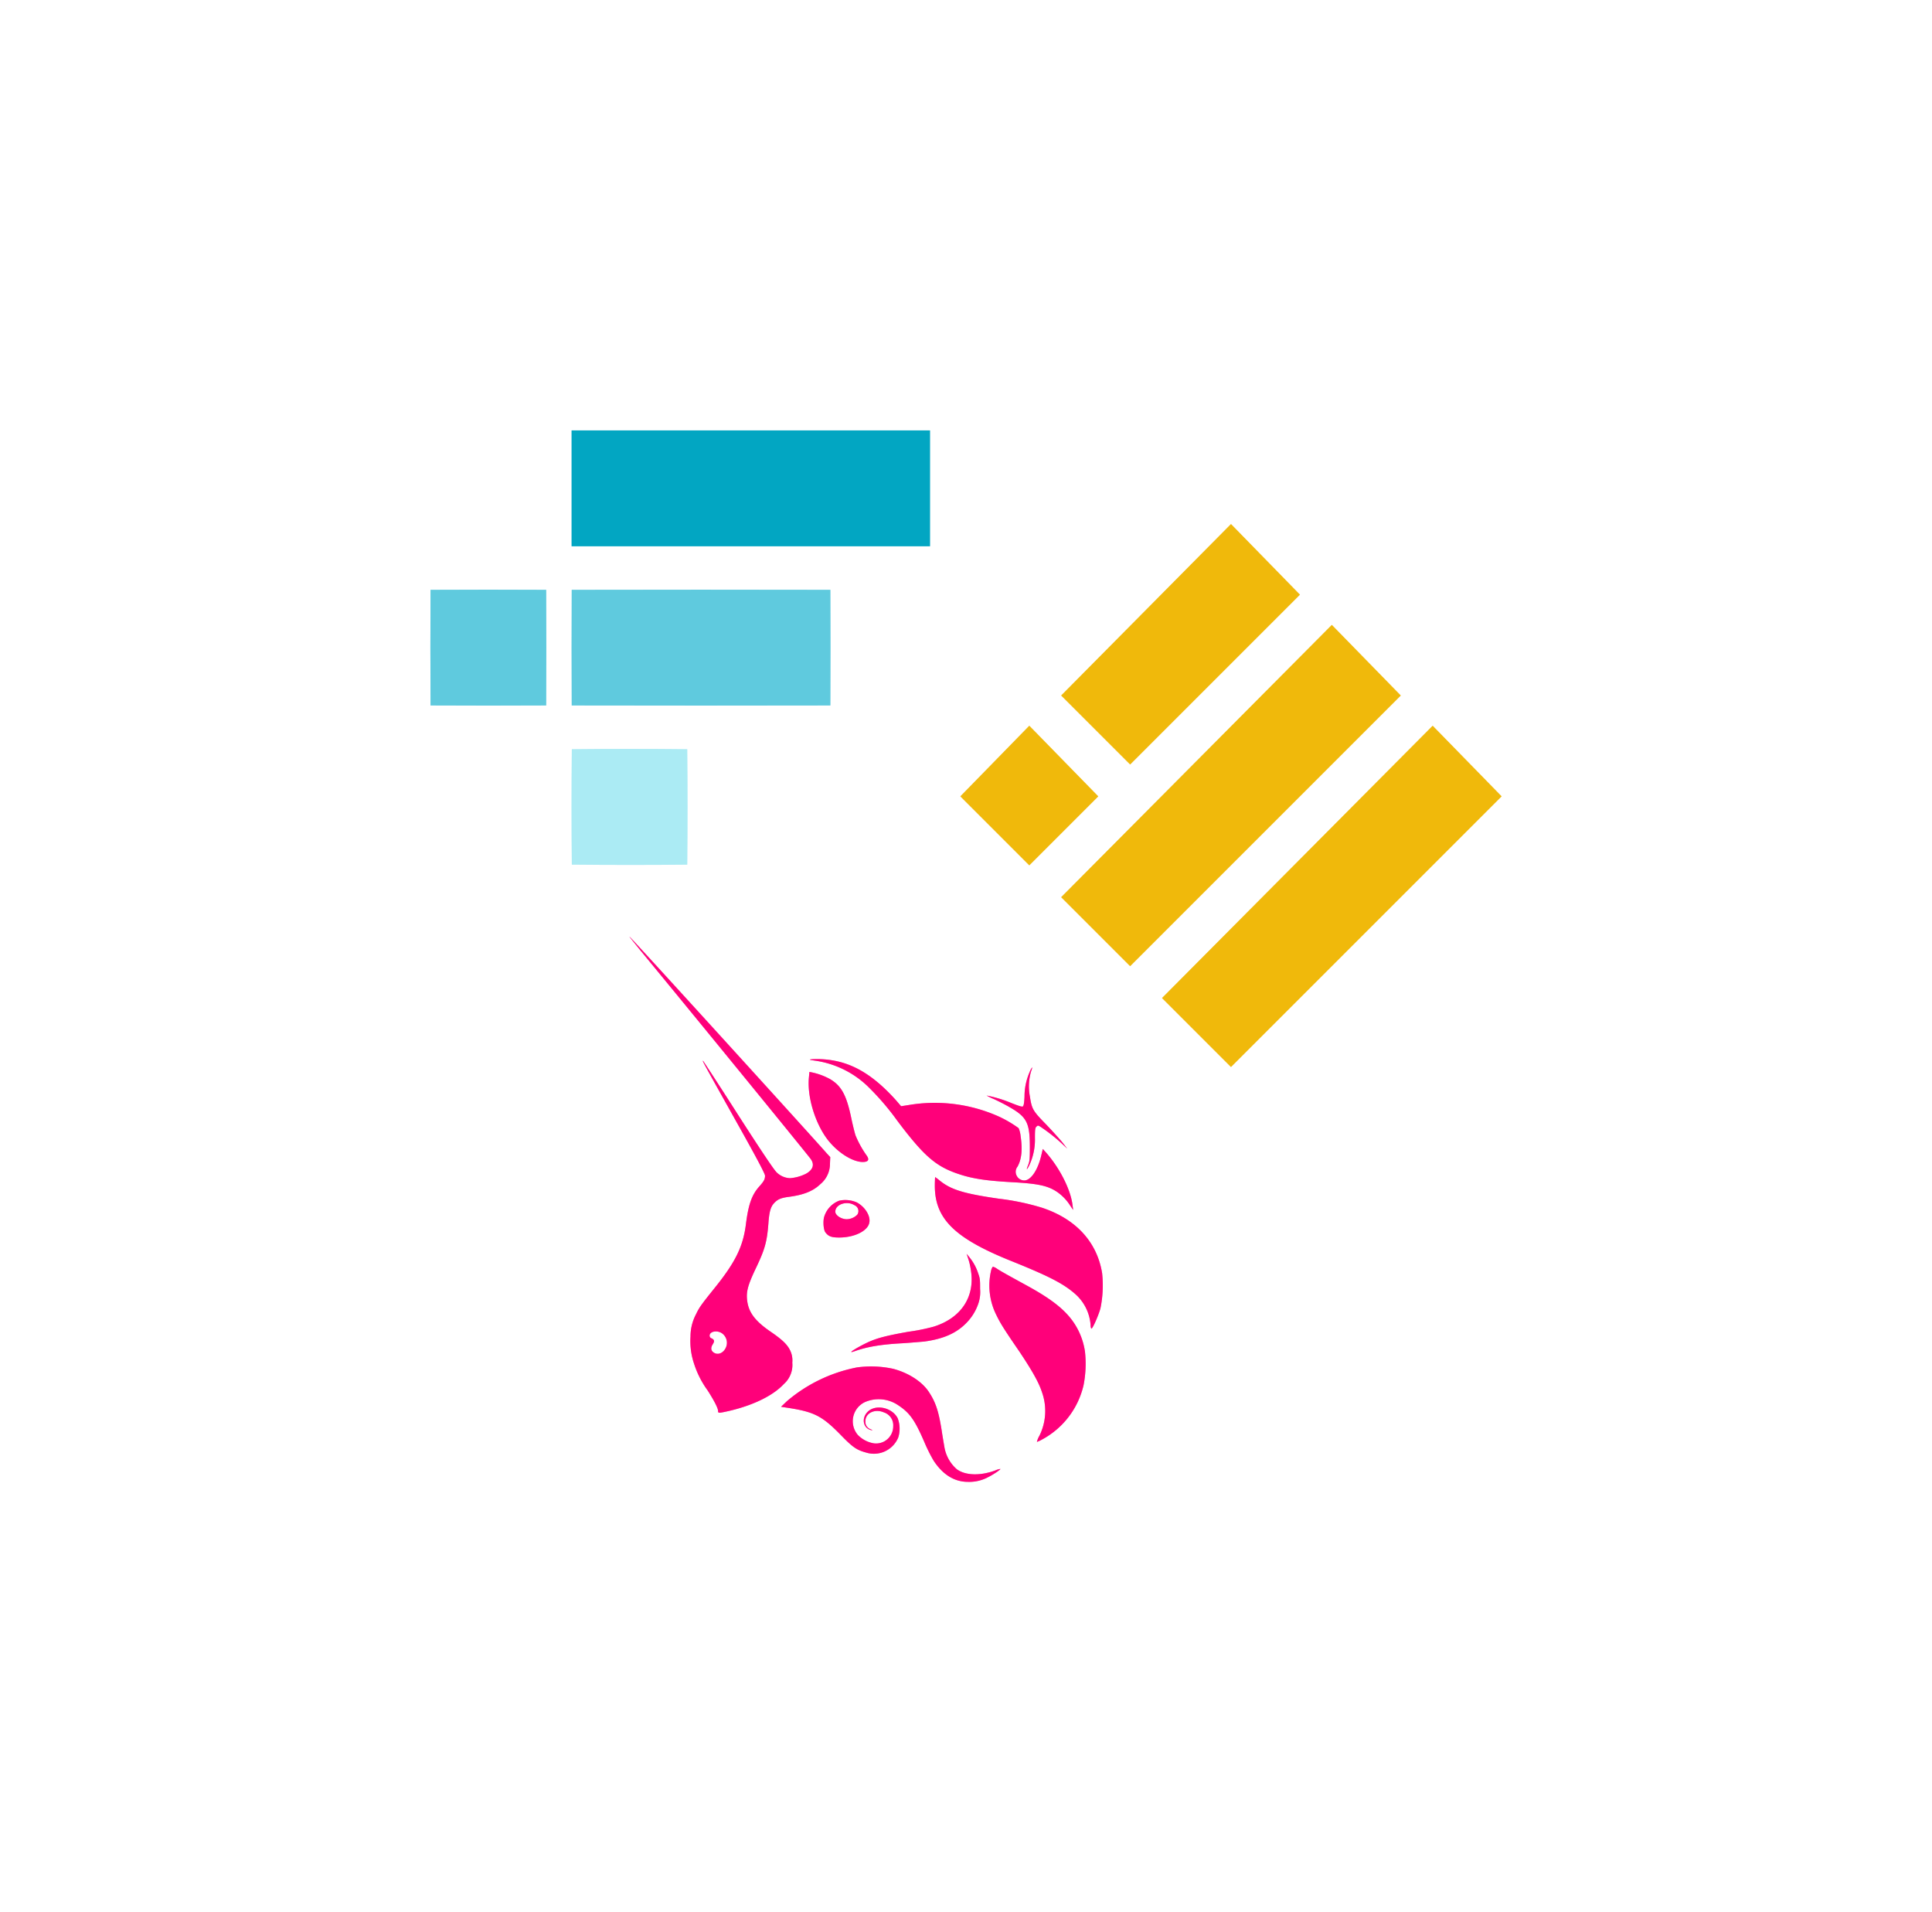 <svg xmlns="http://www.w3.org/2000/svg" width="538.668" height="533.141" viewBox="0 0 538.668 533.141">
  <g id="exchanges" transform="translate(-721.535 -659.359)">
    <path id="Path_102" data-name="Path 102" d="M110.335.71l18.52,18.966L82.22,66.312,63.7,47.791Z" transform="translate(954.415 805.475)" fill="#f0b90b" stroke="#f0b90b" stroke-width="1" opacity="0.49"/>
    <path id="Path_103" data-name="Path 103" d="M138.45,63.71l18.52,18.966-74.75,74.75L63.7,138.906Z" transform="translate(954.415 770.59)" fill="#f0b90b" stroke="#f0b90b" stroke-width="1" opacity="0.49"/>
    <path id="Path_104" data-name="Path 104" d="M19.22,126.71l18.52,18.966L19.22,164.2.7,145.676Z" transform="translate(989.3 735.705)" fill="#f0b90b" stroke="#f0b90b" stroke-width="1" opacity="0.49"/>
    <path id="Path_105" data-name="Path 105" d="M201.45,126.71l18.52,18.966-74.75,74.75-18.52-18.52Z" transform="translate(919.53 735.705)" fill="#f0b90b" stroke="#f0b90b" stroke-width="1" opacity="0.49"/>
    <path id="Path_1638" data-name="Path 1638" d="M65.608,43.97c-1.646-.235-1.725-.314-.941-.392a25.86,25.86,0,0,1,7.369.627c5.644,1.333,10.74,4.782,16.149,10.818L89.6,56.67l2.038-.314a43.711,43.711,0,0,1,25.085,3.136,32.5,32.5,0,0,1,5.644,3.292,7.577,7.577,0,0,1,.549,2.195c.549,3.684.314,6.428-.862,8.545a2.294,2.294,0,0,0-.235,2.509,2.361,2.361,0,0,0,2.117,1.333c1.881,0,3.841-2.979,4.782-7.134l.392-1.646.706.784c4,4.468,7.134,10.661,7.6,15.051l.157,1.176-.706-1.019a13.236,13.236,0,0,0-3.763-4c-2.665-1.8-5.487-2.352-12.935-2.744-6.742-.392-10.583-.941-14.346-2.195C99.394,73.524,96.1,70.78,88.5,60.667a72.052,72.052,0,0,0-7.6-8.937A26.592,26.592,0,0,0,65.608,43.97Z" transform="translate(883.176 911.1)" fill="#ff007a" opacity="0.49"/>
    <path id="Path_1639" data-name="Path 1639" d="M137.582,54.574a16.952,16.952,0,0,1,1.411-6.742A5.4,5.4,0,0,1,139.7,46.5c.078,0-.078.549-.314,1.176a14.973,14.973,0,0,0-.314,6.9c.549,3.528.784,4,4.547,7.839,1.725,1.8,3.763,4.076,4.547,5.017l1.333,1.725L148.164,67.9a47.718,47.718,0,0,0-6.271-4.939c-.549-.314-.627-.314-1.019.078-.314.314-.392.784-.392,3.057a16.794,16.794,0,0,1-1.725,8c-.627,1.176-.706.941-.157-.392.392-1.019.47-1.489.47-4.86,0-6.82-.784-8.466-5.566-11.21-1.176-.706-3.214-1.725-4.39-2.273A17.36,17.36,0,0,1,127,54.339a35.028,35.028,0,0,1,6.585,1.96c2.744,1.1,3.214,1.176,3.528,1.1C137.346,57.161,137.5,56.534,137.582,54.574Z" transform="translate(869.604 910.452)" fill="#ff007a" opacity="0.49"/>
    <path id="Path_1640" data-name="Path 1640" d="M68.721,66.6c-3.292-4.547-5.409-11.6-4.939-16.854l.157-1.646.784.157a18.4,18.4,0,0,1,5.017,1.881c3.136,1.881,4.547,4.468,5.879,10.9.392,1.881.941,4.076,1.176,4.782a28.3,28.3,0,0,0,3.136,5.644c.862,1.254.314,1.881-1.646,1.725C75.305,72.872,71.308,70.128,68.721,66.6Z" transform="translate(883.277 910.106)" fill="#ff007a" opacity="0.49"/>
    <path id="Path_1641" data-name="Path 1641" d="M129.609,108.782C114.087,102.511,108.6,97.1,108.6,87.93c0-1.333.078-2.43.078-2.43a14.726,14.726,0,0,1,1.333,1.019c3.136,2.509,6.663,3.606,16.462,5.017a68.279,68.279,0,0,1,11.994,2.509c9.485,3.136,15.365,9.564,16.776,18.265a31.705,31.705,0,0,1-.47,9.8c-.549,1.96-2.117,5.566-2.509,5.644-.078,0-.235-.392-.235-1.019a12.756,12.756,0,0,0-4.547-8.858C144.19,115.053,139.956,112.937,129.609,108.782Z" transform="translate(873.578 902.024)" fill="#ff007a" opacity="0.49"/>
    <path id="Path_1642" data-name="Path 1642" d="M112.214,117.268a18.569,18.569,0,0,0-.784-3.292l-.392-1.176.706.862a13.8,13.8,0,0,1,2.509,4.547c.549,1.489.549,1.96.549,4.39a10,10,0,0,1-.549,4.233,14.185,14.185,0,0,1-3.292,5.252c-2.822,2.9-6.506,4.468-11.759,5.174-.941.078-3.606.314-5.958.47-5.879.314-9.8.941-13.326,2.195-.47.157-.941.314-1.019.235-.157-.157,2.273-1.568,4.233-2.509,2.744-1.333,5.566-2.038,11.759-3.136a53.709,53.709,0,0,0,6.977-1.411C109.627,130.673,113.468,124.637,112.214,117.268Z" transform="translate(879.998 896.125)" fill="#ff007a" opacity="0.49"/>
    <path id="Path_1643" data-name="Path 1643" d="M129.952,130.883a18.3,18.3,0,0,1-1.411-12.7c.157-.392.314-.784.47-.784a3.372,3.372,0,0,1,1.1.549c.941.627,2.9,1.725,7.917,4.468,6.35,3.449,9.956,6.115,12.464,9.172a19.388,19.388,0,0,1,4.155,9.485,31.094,31.094,0,0,1-.392,9.329,23.107,23.107,0,0,1-11.367,15.051,10.9,10.9,0,0,1-1.646.784,6.234,6.234,0,0,1,.706-1.725,15.559,15.559,0,0,0,.706-12.151c-.862-2.665-2.665-5.879-6.271-11.288C132.069,134.8,131.05,133.157,129.952,130.883Z" transform="translate(869.394 895.131)" fill="#ff007a" opacity="0.49"/>
    <path id="Path_1644" data-name="Path 1644" d="M55.546,162.533a42.614,42.614,0,0,1,19.519-9.407,29.047,29.047,0,0,1,10.112.392c4.155,1.1,7.917,3.449,9.877,6.35,1.881,2.822,2.744,5.252,3.606,10.661.314,2.117.706,4.311.784,4.782a10.521,10.521,0,0,0,3.449,6.193c2.43,1.8,6.663,1.881,10.818.314a5.267,5.267,0,0,1,1.333-.392c.157.157-1.96,1.568-3.371,2.273a11.1,11.1,0,0,1-5.644,1.333c-3.763,0-6.977-1.96-9.564-5.879a44.071,44.071,0,0,1-2.587-5.174c-2.744-6.35-4.155-8.231-7.369-10.348a9.659,9.659,0,0,0-9.172-.862A5.9,5.9,0,0,0,75.3,171.94a8.015,8.015,0,0,0,4.468,2.352,4.782,4.782,0,0,0,5.409-4.782,3.753,3.753,0,0,0-2.587-3.841c-2.509-1.1-5.252.157-5.174,2.587a2.156,2.156,0,0,0,1.489,2.117c.627.314.627.314.157.235-2.273-.47-2.822-3.292-1.019-5.1,2.195-2.195,6.82-1.254,8.388,1.8a8.213,8.213,0,0,1,.157,5.331,7.331,7.331,0,0,1-8.937,4.233c-2.587-.706-3.684-1.411-6.82-4.625-5.487-5.644-7.6-6.742-15.443-7.918L53.9,164.1Z" transform="translate(885.398 887.469)" fill="#ff007a" opacity="0.49"/>
    <path id="Path_1645" data-name="Path 1645" d="M2.664,3.371C20.929,25.555,49.072,60.048,50.483,61.929c1.176,1.568.706,3.057-1.254,4.155a12,12,0,0,1-4.468,1.254A5.657,5.657,0,0,1,41,65.692c-.706-.706-3.763-5.174-10.661-15.913-5.252-8.231-9.72-15.051-9.8-15.129-.314-.157-.314-.157,9.25,16.932,6.036,10.74,8,14.581,8,15.051,0,1.019-.314,1.568-1.568,2.979-2.117,2.352-3.057,5.017-3.763,10.583-.784,6.193-2.9,10.583-8.937,18.03-3.528,4.39-4.076,5.174-4.939,6.977a13.257,13.257,0,0,0-1.568,6.271,19.613,19.613,0,0,0,1.019,7.682,26.186,26.186,0,0,0,3.763,7.369c1.8,2.822,2.9,4.939,2.9,5.723,0,.627.157.627,2.979,0,6.742-1.568,12.307-4.233,15.365-7.526a7.093,7.093,0,0,0,2.352-5.958,6.393,6.393,0,0,0-.549-3.292c-.784-1.725-2.273-3.136-5.487-5.331-4.233-2.9-6.036-5.252-6.506-8.388-.392-2.665.078-4.468,2.43-9.407,2.43-5.1,3.057-7.212,3.449-12.386.235-3.292.627-4.625,1.568-5.644,1.019-1.1,1.881-1.489,4.312-1.8,4-.549,6.585-1.568,8.623-3.528a7.368,7.368,0,0,0,2.665-5.723l.078-1.8-1.019-1.1C51.267,56.128.234,0,0,0-.079,0,1.175,1.489,2.664,3.371ZM26.73,114.843a3.236,3.236,0,0,0-1.019-4.312c-1.333-.862-3.371-.47-3.371.706a.8.8,0,0,0,.627.784c.706.392.784.784.235,1.646s-.549,1.646.157,2.195C24.457,116.724,25.946,116.254,26.73,114.843Z" transform="translate(897.047 920.5)" fill="#ff007a" fill-rule="evenodd" opacity="0.49"/>
    <path id="Path_1646" data-name="Path 1646" d="M73.389,93.847a6.959,6.959,0,0,0-4.233,4.625c-.314,1.254-.157,3.528.392,4.233.862,1.1,1.646,1.411,3.841,1.411,4.312,0,8-1.881,8.388-4.155.392-1.881-1.254-4.468-3.528-5.644A7.969,7.969,0,0,0,73.389,93.847Zm5.017,3.92a1.764,1.764,0,0,0-.784-2.665c-2.117-1.333-5.331-.235-5.331,1.8,0,1.019,1.646,2.117,3.214,2.117A4.33,4.33,0,0,0,78.406,97.767Z" transform="translate(882.137 900.262)" fill="#ff007a" fill-rule="evenodd" opacity="0.49"/>
    <path id="Path_1648" data-name="Path 1648" d="M565.3.008q49.954-.015,99.914,0,.015,16.147,0,32.289-49.955.015-99.914,0Q565.287,16.149,565.3.008Z" transform="translate(315.613 779.359)" fill="#02a6c2" opacity="0.49"/>
    <path id="Path_1649" data-name="Path 1649" d="M.042,637.542q16.116-.084,32.238,0,.084,16.116,0,32.238-16.121.083-32.238,0Q-.042,653.664.042,637.542Z" transform="translate(841.535 186.261)" fill="#5fcade" opacity="0.49"/>
    <path id="Path_1650" data-name="Path 1650" d="M565.268,637.588q36.056-.077,72.107,0,.077,16.116,0,32.238-36.055.075-72.107,0Q565.192,653.71,565.268,637.588Z" transform="translate(315.674 186.215)" fill="#5fcade" opacity="0.49"/>
    <path id="Path_1651" data-name="Path 1651" d="M565.139,1275.062q16.089-.175,32.173,0,.167,16.079,0,32.173-16.089.159-32.172-.006Q564.977,1291.153,565.139,1275.062Z" transform="translate(315.832 -406.814)" fill="#abebf4" opacity="0.49"/>
    <g id="Group_148" data-name="Group 148">
      <g id="Layer_2" data-name="Layer 2" transform="translate(989.3 805.475)">
        <g id="Layer_1" data-name="Layer 1" transform="translate(0.7 0.71)">
          <path id="Path_102-2" data-name="Path 102" d="M110.335.71l18.52,18.966L82.22,66.312,63.7,47.791Z" transform="translate(-35.585 -0.71)" fill="#f0b90b" stroke="#f0b90b" stroke-width="1"/>
          <path id="Path_103-2" data-name="Path 103" d="M138.45,63.71l18.52,18.966-74.75,74.75L63.7,138.906Z" transform="translate(-35.585 -35.595)" fill="#f0b90b" stroke="#f0b90b" stroke-width="1"/>
          <path id="Path_104-2" data-name="Path 104" d="M19.22,126.71l18.52,18.966L19.22,164.2.7,145.676Z" transform="translate(-0.7 -70.48)" fill="#f0b90b" stroke="#f0b90b" stroke-width="1"/>
          <path id="Path_105-2" data-name="Path 105" d="M201.45,126.71l18.52,18.966-74.75,74.75-18.52-18.52Z" transform="translate(-70.47 -70.48)" fill="#f0b90b" stroke="#f0b90b" stroke-width="1"/>
        </g>
      </g>
      <g id="uniswap-uni-logo" transform="translate(897.047 920.5)">
        <path id="Path_1638-2" data-name="Path 1638" d="M65.608,43.97c-1.646-.235-1.725-.314-.941-.392a25.86,25.86,0,0,1,7.369.627c5.644,1.333,10.74,4.782,16.149,10.818L89.6,56.67l2.038-.314a43.711,43.711,0,0,1,25.085,3.136,32.5,32.5,0,0,1,5.644,3.292,7.577,7.577,0,0,1,.549,2.195c.549,3.684.314,6.428-.862,8.545a2.294,2.294,0,0,0-.235,2.509,2.361,2.361,0,0,0,2.117,1.333c1.881,0,3.841-2.979,4.782-7.134l.392-1.646.706.784c4,4.468,7.134,10.661,7.6,15.051l.157,1.176-.706-1.019a13.236,13.236,0,0,0-3.763-4c-2.665-1.8-5.487-2.352-12.935-2.744-6.742-.392-10.583-.941-14.346-2.195C99.394,73.524,96.1,70.78,88.5,60.667a72.052,72.052,0,0,0-7.6-8.937A26.592,26.592,0,0,0,65.608,43.97Z" transform="translate(-13.871 -9.4)" fill="#ff007a"/>
        <path id="Path_1639-2" data-name="Path 1639" d="M137.582,54.574a16.952,16.952,0,0,1,1.411-6.742A5.4,5.4,0,0,1,139.7,46.5c.078,0-.078.549-.314,1.176a14.973,14.973,0,0,0-.314,6.9c.549,3.528.784,4,4.547,7.839,1.725,1.8,3.763,4.076,4.547,5.017l1.333,1.725L148.164,67.9a47.718,47.718,0,0,0-6.271-4.939c-.549-.314-.627-.314-1.019.078-.314.314-.392.784-.392,3.057a16.794,16.794,0,0,1-1.725,8c-.627,1.176-.706.941-.157-.392.392-1.019.47-1.489.47-4.86,0-6.82-.784-8.466-5.566-11.21-1.176-.706-3.214-1.725-4.39-2.273A17.36,17.36,0,0,1,127,54.339a35.028,35.028,0,0,1,6.585,1.96c2.744,1.1,3.214,1.176,3.528,1.1C137.346,57.161,137.5,56.534,137.582,54.574Z" transform="translate(-27.443 -10.048)" fill="#ff007a"/>
        <path id="Path_1640-2" data-name="Path 1640" d="M68.721,66.6c-3.292-4.547-5.409-11.6-4.939-16.854l.157-1.646.784.157a18.4,18.4,0,0,1,5.017,1.881c3.136,1.881,4.547,4.468,5.879,10.9.392,1.881.941,4.076,1.176,4.782a28.3,28.3,0,0,0,3.136,5.644c.862,1.254.314,1.881-1.646,1.725C75.305,72.872,71.308,70.128,68.721,66.6Z" transform="translate(-13.77 -10.394)" fill="#ff007a"/>
        <path id="Path_1641-2" data-name="Path 1641" d="M129.609,108.782C114.087,102.511,108.6,97.1,108.6,87.93c0-1.333.078-2.43.078-2.43a14.726,14.726,0,0,1,1.333,1.019c3.136,2.509,6.663,3.606,16.462,5.017a68.279,68.279,0,0,1,11.994,2.509c9.485,3.136,15.365,9.564,16.776,18.265a31.705,31.705,0,0,1-.47,9.8c-.549,1.96-2.117,5.566-2.509,5.644-.078,0-.235-.392-.235-1.019a12.756,12.756,0,0,0-4.547-8.858C144.19,115.053,139.956,112.937,129.609,108.782Z" transform="translate(-23.468 -18.476)" fill="#ff007a"/>
        <path id="Path_1642-2" data-name="Path 1642" d="M112.214,117.268a18.569,18.569,0,0,0-.784-3.292l-.392-1.176.706.862a13.8,13.8,0,0,1,2.509,4.547c.549,1.489.549,1.96.549,4.39a10,10,0,0,1-.549,4.233,14.185,14.185,0,0,1-3.292,5.252c-2.822,2.9-6.506,4.468-11.759,5.174-.941.078-3.606.314-5.958.47-5.879.314-9.8.941-13.326,2.195-.47.157-.941.314-1.019.235-.157-.157,2.273-1.568,4.233-2.509,2.744-1.333,5.566-2.038,11.759-3.136a53.709,53.709,0,0,0,6.977-1.411C109.627,130.673,113.468,124.637,112.214,117.268Z" transform="translate(-17.048 -24.375)" fill="#ff007a"/>
        <path id="Path_1643-2" data-name="Path 1643" d="M129.952,130.883a18.3,18.3,0,0,1-1.411-12.7c.157-.392.314-.784.47-.784a3.372,3.372,0,0,1,1.1.549c.941.627,2.9,1.725,7.917,4.468,6.35,3.449,9.956,6.115,12.464,9.172a19.388,19.388,0,0,1,4.155,9.485,31.094,31.094,0,0,1-.392,9.329,23.107,23.107,0,0,1-11.367,15.051,10.9,10.9,0,0,1-1.646.784,6.234,6.234,0,0,1,.706-1.725,15.559,15.559,0,0,0,.706-12.151c-.862-2.665-2.665-5.879-6.271-11.288C132.069,134.8,131.05,133.157,129.952,130.883Z" transform="translate(-27.653 -25.369)" fill="#ff007a"/>
        <path id="Path_1644-2" data-name="Path 1644" d="M55.546,162.533a42.614,42.614,0,0,1,19.519-9.407,29.047,29.047,0,0,1,10.112.392c4.155,1.1,7.917,3.449,9.877,6.35,1.881,2.822,2.744,5.252,3.606,10.661.314,2.117.706,4.311.784,4.782a10.521,10.521,0,0,0,3.449,6.193c2.43,1.8,6.663,1.881,10.818.314a5.267,5.267,0,0,1,1.333-.392c.157.157-1.96,1.568-3.371,2.273a11.1,11.1,0,0,1-5.644,1.333c-3.763,0-6.977-1.96-9.564-5.879a44.071,44.071,0,0,1-2.587-5.174c-2.744-6.35-4.155-8.231-7.369-10.348a9.659,9.659,0,0,0-9.172-.862A5.9,5.9,0,0,0,75.3,171.94a8.015,8.015,0,0,0,4.468,2.352,4.782,4.782,0,0,0,5.409-4.782,3.753,3.753,0,0,0-2.587-3.841c-2.509-1.1-5.252.157-5.174,2.587a2.156,2.156,0,0,0,1.489,2.117c.627.314.627.314.157.235-2.273-.47-2.822-3.292-1.019-5.1,2.195-2.195,6.82-1.254,8.388,1.8a8.213,8.213,0,0,1,.157,5.331,7.331,7.331,0,0,1-8.937,4.233c-2.587-.706-3.684-1.411-6.82-4.625-5.487-5.644-7.6-6.742-15.443-7.918L53.9,164.1Z" transform="translate(-11.648 -33.031)" fill="#ff007a"/>
        <path id="Path_1645-2" data-name="Path 1645" d="M2.664,3.371C20.929,25.555,49.072,60.048,50.483,61.929c1.176,1.568.706,3.057-1.254,4.155a12,12,0,0,1-4.468,1.254A5.657,5.657,0,0,1,41,65.692c-.706-.706-3.763-5.174-10.661-15.913-5.252-8.231-9.72-15.051-9.8-15.129-.314-.157-.314-.157,9.25,16.932,6.036,10.74,8,14.581,8,15.051,0,1.019-.314,1.568-1.568,2.979-2.117,2.352-3.057,5.017-3.763,10.583-.784,6.193-2.9,10.583-8.937,18.03-3.528,4.39-4.076,5.174-4.939,6.977a13.257,13.257,0,0,0-1.568,6.271,19.613,19.613,0,0,0,1.019,7.682,26.186,26.186,0,0,0,3.763,7.369c1.8,2.822,2.9,4.939,2.9,5.723,0,.627.157.627,2.979,0,6.742-1.568,12.307-4.233,15.365-7.526a7.093,7.093,0,0,0,2.352-5.958,6.393,6.393,0,0,0-.549-3.292c-.784-1.725-2.273-3.136-5.487-5.331-4.233-2.9-6.036-5.252-6.506-8.388-.392-2.665.078-4.468,2.43-9.407,2.43-5.1,3.057-7.212,3.449-12.386.235-3.292.627-4.625,1.568-5.644,1.019-1.1,1.881-1.489,4.312-1.8,4-.549,6.585-1.568,8.623-3.528a7.368,7.368,0,0,0,2.665-5.723l.078-1.8-1.019-1.1C51.267,56.128.234,0,0,0-.079,0,1.175,1.489,2.664,3.371ZM26.73,114.843a3.236,3.236,0,0,0-1.019-4.312c-1.333-.862-3.371-.47-3.371.706a.8.8,0,0,0,.627.784c.706.392.784.784.235,1.646s-.549,1.646.157,2.195C24.457,116.724,25.946,116.254,26.73,114.843Z" transform="translate(0)" fill="#ff007a" fill-rule="evenodd"/>
        <path id="Path_1646-2" data-name="Path 1646" d="M73.389,93.847a6.959,6.959,0,0,0-4.233,4.625c-.314,1.254-.157,3.528.392,4.233.862,1.1,1.646,1.411,3.841,1.411,4.312,0,8-1.881,8.388-4.155.392-1.881-1.254-4.468-3.528-5.644A7.969,7.969,0,0,0,73.389,93.847Zm5.017,3.92a1.764,1.764,0,0,0-.784-2.665c-2.117-1.333-5.331-.235-5.331,1.8,0,1.019,1.646,2.117,3.214,2.117A4.33,4.33,0,0,0,78.406,97.767Z" transform="translate(-14.91 -20.238)" fill="#ff007a" fill-rule="evenodd"/>
      </g>
      <g id="Layer_2-2" data-name="Layer 2" transform="translate(841.535 779.359)">
        <g id="Layer_1-2" data-name="Layer 1" transform="translate(0 0)">
          <path id="Path_1648-2" data-name="Path 1648" d="M565.3.008q49.954-.015,99.914,0,.015,16.147,0,32.289-49.955.015-99.914,0Q565.287,16.149,565.3.008Z" transform="translate(-525.922 0)" fill="#02a6c2"/>
          <path id="Path_1649-2" data-name="Path 1649" d="M.042,637.542q16.116-.084,32.238,0,.084,16.116,0,32.238-16.121.083-32.238,0Q-.042,653.664.042,637.542Z" transform="translate(0 -593.098)" fill="#5fcade"/>
          <path id="Path_1650-2" data-name="Path 1650" d="M565.268,637.588q36.056-.077,72.107,0,.077,16.116,0,32.238-36.055.075-72.107,0Q565.192,653.71,565.268,637.588Z" transform="translate(-525.861 -593.144)" fill="#5fcade"/>
          <path id="Path_1651-2" data-name="Path 1651" d="M565.139,1275.062q16.089-.175,32.173,0,.167,16.079,0,32.173-16.089.159-32.172-.006Q564.977,1291.153,565.139,1275.062Z" transform="translate(-525.703 -1186.172)" fill="#abebf4"/>
        </g>
      </g>
    </g>
  </g>
</svg>
